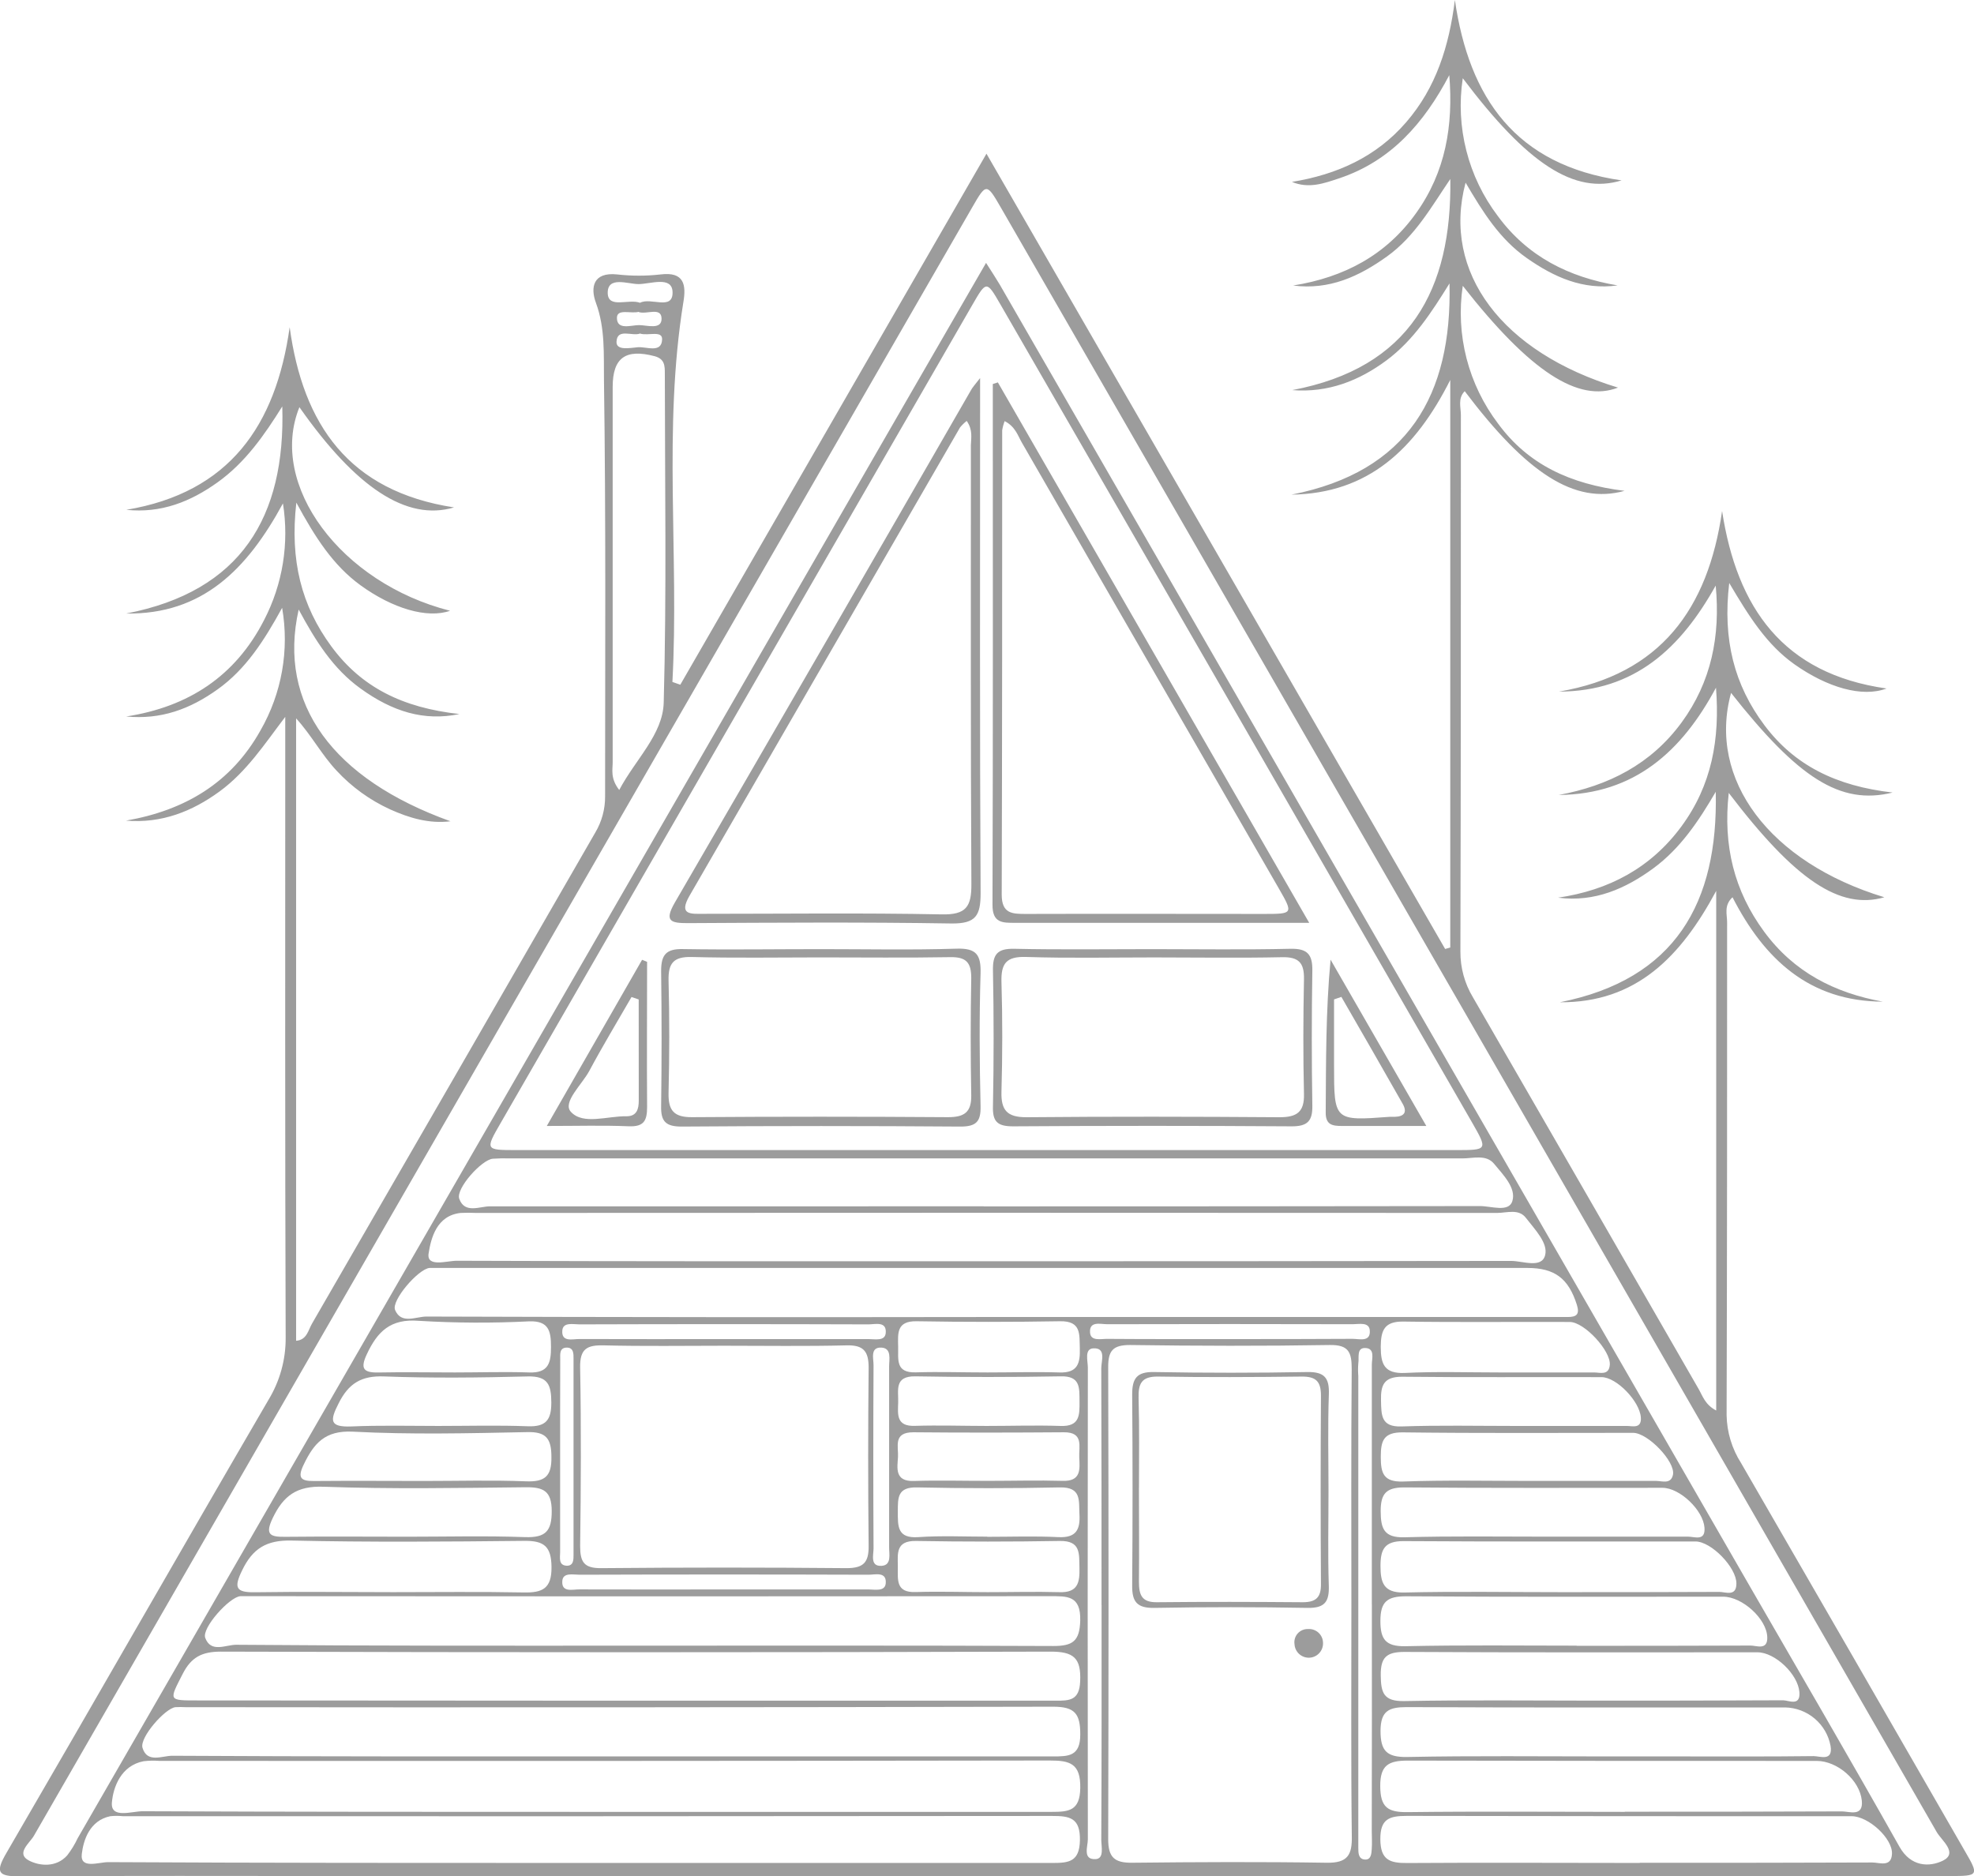 <svg width="101" height="96" viewBox="0 0 101 96" fill="none" xmlns="http://www.w3.org/2000/svg">
    <g clip-path="url(#clip0_1270_38943)">
        <path d="M87.784 29.963C86.009 33.142 83.655 35.38 79.765 35.388C84.953 34.505 87.391 31.158 88.111 26.149C88.874 31.093 91.22 34.478 96.526 35.229C95.281 35.699 93.498 35.182 91.807 33.987C90.4 32.986 89.503 31.569 88.476 29.83C88.132 32.74 88.738 35.059 90.282 37.114C91.826 39.169 93.952 40.22 96.835 40.552C94.148 41.218 91.993 39.794 88.57 35.454C87.354 39.882 90.544 44.131 96.413 45.911C94.146 46.562 91.862 45.054 88.452 40.572C88.153 43.278 88.733 45.587 90.258 47.665C91.784 49.744 93.868 50.803 96.332 51.252C92.575 51.237 90.269 49.08 88.644 45.911C88.193 46.329 88.368 46.787 88.368 47.184C88.368 55.595 88.368 64.005 88.342 72.413C88.358 73.28 88.614 74.126 89.081 74.858C92.898 81.456 96.707 88.06 100.507 94.669C101.268 95.977 101.262 95.992 99.721 95.992H17.274C11.859 95.992 6.443 95.971 1.022 96.01C-0.097 96.01 -0.254 95.814 0.325 94.818C4.815 87.101 9.238 79.349 13.736 71.629C14.321 70.666 14.626 69.56 14.616 68.434C14.58 58.327 14.595 48.217 14.595 38.107V36.68C13.547 38.057 12.622 39.485 11.227 40.502C9.833 41.519 8.27 42.141 6.448 41.989C9.45 41.467 11.825 40.063 13.327 37.375C14.418 35.476 14.81 33.257 14.435 31.101C13.51 32.789 12.577 34.238 11.148 35.263C9.72 36.288 8.236 36.831 6.456 36.661C9.641 36.17 12.042 34.599 13.51 31.731C14.464 29.895 14.803 27.802 14.477 25.759C12.643 29.135 10.357 31.446 6.459 31.393C12.331 30.256 14.614 26.452 14.443 20.795C13.528 22.261 12.548 23.671 11.125 24.685C9.743 25.673 8.241 26.272 6.462 26.086C11.743 25.203 14.116 21.767 14.821 16.742C15.502 21.728 17.851 25.137 23.23 25.963C20.8 26.685 18.197 24.936 15.319 20.834C13.712 24.805 17.429 29.83 23.028 31.252C21.859 31.663 20.09 31.14 18.443 29.945C17.052 28.931 16.139 27.524 15.162 25.718C14.826 28.682 15.424 30.994 16.954 33.075C18.485 35.156 20.575 36.212 23.508 36.536C21.694 36.915 20.076 36.408 18.446 35.229C17.041 34.217 16.147 32.795 15.282 31.189C14.192 36.026 17.044 39.864 23.049 42.023C21.964 42.157 20.952 41.861 19.956 41.412C18.921 40.938 17.991 40.265 17.219 39.43C16.456 38.617 15.938 37.623 15.151 36.758V68.604C15.701 68.565 15.77 68.06 15.961 67.731C20.798 59.365 25.63 50.988 30.457 42.601C30.79 42.042 30.964 41.403 30.96 40.753C30.96 33.65 31.005 26.546 30.902 19.446C30.884 18.154 30.973 16.8 30.491 15.495C30.205 14.727 30.328 13.909 31.578 14.042C32.317 14.126 33.063 14.126 33.801 14.042C35.018 13.89 35.112 14.594 34.965 15.459C33.917 21.922 34.75 28.418 34.404 34.894L34.808 35.035L50.473 7.864L73.941 48.557L74.203 48.481V19.441C72.413 22.988 70.009 25.25 66.077 25.31C72.038 24.139 74.3 20.222 74.164 14.502C73.257 15.961 72.329 17.409 70.937 18.442C69.545 19.474 67.962 20.107 66.116 19.961C72.145 18.823 74.287 14.823 74.206 9.158C73.241 10.578 72.4 12.094 70.966 13.122C69.532 14.149 68.011 14.85 66.163 14.609C68.761 14.194 70.913 13.064 72.455 10.905C73.962 8.8 74.365 6.429 74.153 3.846C72.869 6.285 71.168 8.248 68.496 9.132C67.749 9.38 66.963 9.668 66.103 9.307C68.407 8.931 70.407 8.034 71.943 6.259C73.48 4.484 74.143 2.363 74.439 0C75.168 5.017 77.548 8.447 82.969 9.231C80.554 9.969 78.153 8.395 74.843 4.003C74.655 5.239 74.718 6.501 75.027 7.713C75.335 8.925 75.884 10.064 76.641 11.061C78.161 13.127 80.266 14.183 82.764 14.604C80.989 14.85 79.511 14.18 78.119 13.205C76.727 12.23 75.873 10.852 74.987 9.346C73.757 13.943 76.871 18.039 82.785 19.833C80.767 20.617 78.292 19.027 74.843 14.625C74.658 15.863 74.724 17.125 75.035 18.337C75.347 19.549 75.898 20.687 76.656 21.684C78.182 23.759 80.326 24.771 83.121 25.116C80.554 25.822 78.122 24.222 74.942 20.016C74.58 20.382 74.746 20.837 74.746 21.237C74.746 30.387 74.746 39.537 74.722 48.688C74.716 49.511 74.937 50.321 75.362 51.028C79.215 57.703 83.064 64.383 86.908 71.067C87.118 71.43 87.241 71.877 87.81 72.172V45.584C85.999 48.957 83.713 51.31 79.81 51.284C85.721 50.11 87.917 46.188 87.786 40.515C86.919 42 85.978 43.417 84.583 44.437C83.189 45.456 81.6 46.178 79.718 45.932C82.326 45.55 84.468 44.403 86.028 42.288C87.587 40.173 88.004 37.817 87.799 35.187C86.051 38.45 83.624 40.643 79.752 40.677C82.3 40.204 84.471 39.108 86.043 36.962C87.556 34.892 88.03 32.549 87.784 29.963ZM50.452 13.451C50.785 13.974 50.976 14.264 51.154 14.565C63.941 36.754 76.725 58.942 89.508 81.129C92.075 85.574 94.667 90.018 97.189 94.497C97.768 95.529 98.72 95.543 99.414 95.203C100.201 94.81 99.338 94.17 99.094 93.744C83.152 66.038 67.195 38.34 51.225 10.648C50.48 9.357 50.465 9.354 49.739 10.617C33.731 38.383 17.73 66.156 1.733 93.935C1.523 94.301 0.787 94.842 1.489 95.203C2.034 95.482 2.873 95.563 3.434 94.941C3.647 94.666 3.829 94.368 3.977 94.052L12.129 79.911L46.446 20.384C47.746 18.131 49.049 15.88 50.452 13.451ZM50.36 58.847H74.476C76.117 58.847 76.127 58.847 75.322 57.441C67.284 43.478 59.235 29.516 51.175 15.556C50.483 14.358 50.465 14.358 49.757 15.589C41.705 29.547 33.656 43.508 25.61 57.472C24.824 58.831 24.837 58.847 26.381 58.847H50.36ZM69.144 82.076C69.144 78.071 69.126 74.068 69.16 70.05C69.16 69.203 69.016 68.805 68.035 68.821C64.627 68.878 61.22 68.868 57.812 68.821C56.942 68.821 56.698 69.114 56.701 69.95C56.724 78.006 56.724 86.06 56.701 94.112C56.701 95.035 57.023 95.32 57.917 95.312C61.236 95.276 64.552 95.26 67.878 95.312C68.958 95.331 69.189 94.91 69.165 93.935C69.118 90 69.147 86.039 69.144 82.076ZM37.047 68.858C34.999 68.858 32.95 68.891 30.9 68.839C30.037 68.818 29.665 69.009 29.683 69.974C29.738 73.014 29.725 76.06 29.683 79.103C29.683 79.919 29.872 80.248 30.763 80.238C34.957 80.2 39.143 80.2 43.319 80.238C44.19 80.238 44.452 79.937 44.444 79.106C44.412 76.061 44.412 73.017 44.444 69.974C44.444 69.142 44.182 68.818 43.319 68.839C41.233 68.891 39.141 68.858 37.047 68.858ZM50.491 67.388H79.162C79.511 67.388 79.86 67.388 80.211 67.388C80.649 67.388 80.84 67.268 80.68 66.761C80.253 65.422 79.558 64.878 78.145 64.878H22.763C22.501 64.878 22.239 64.878 21.977 64.878C21.405 64.928 20.008 66.544 20.215 67.03C20.532 67.778 21.288 67.362 21.82 67.365C31.377 67.396 40.934 67.404 50.491 67.388ZM50.473 64.536C59.418 64.536 68.365 64.53 77.314 64.518C77.915 64.518 78.871 64.915 79.055 64.233C79.223 63.608 78.531 62.91 78.08 62.324C77.71 61.83 77.1 62.063 76.601 62.063C59.189 62.052 41.774 62.052 24.357 62.063C24.095 62.05 23.832 62.05 23.571 62.063C22.341 62.194 22.053 63.352 21.93 64.131C21.814 64.865 22.863 64.51 23.366 64.51C32.399 64.544 41.434 64.536 50.473 64.536ZM30.36 92.709C38.175 92.709 45.988 92.709 53.799 92.709C54.675 92.709 55.256 92.667 55.272 91.485C55.291 90.235 54.748 90.078 53.699 90.081C38.508 90.104 23.319 90.11 8.131 90.099C7.869 90.08 7.606 90.087 7.345 90.118C6.194 90.34 5.791 91.441 5.725 92.233C5.654 93.077 6.75 92.674 7.298 92.677C14.996 92.709 22.687 92.709 30.36 92.709ZM50.336 61.728C58.803 61.728 67.269 61.723 75.734 61.712C76.303 61.712 77.204 62.05 77.382 61.451C77.582 60.779 76.903 60.105 76.444 59.548C76.04 59.056 75.377 59.273 74.827 59.273C58.594 59.273 42.362 59.273 26.129 59.273C25.823 59.263 25.517 59.268 25.212 59.289C24.632 59.346 23.316 60.821 23.497 61.336C23.775 62.12 24.546 61.723 25.07 61.725C33.492 61.731 41.914 61.723 50.336 61.723V61.728ZM29.628 95.323C37.702 95.323 45.776 95.323 53.852 95.323C54.685 95.323 55.233 95.265 55.254 94.165C55.275 93.017 54.743 92.915 53.825 92.918C37.982 92.933 22.139 92.938 6.294 92.931C6.077 92.908 5.858 92.908 5.641 92.931C4.593 93.15 4.268 94.144 4.184 94.873C4.097 95.657 5.062 95.278 5.536 95.281C13.578 95.323 21.61 95.323 29.641 95.323H29.628ZM31.075 89.872C38.67 89.872 46.265 89.872 53.859 89.872C54.667 89.872 55.275 89.872 55.272 88.748C55.272 87.702 55.01 87.326 53.883 87.328C39.089 87.361 24.293 87.369 9.497 87.352C9.322 87.342 9.147 87.342 8.973 87.352C8.448 87.412 7.138 88.899 7.29 89.427C7.528 90.233 8.302 89.835 8.815 89.838C16.228 89.88 23.647 89.872 31.075 89.872ZM31.862 87.02H42.085C46.058 87.02 50.032 87.02 54.006 87.02C54.714 87.02 55.225 87.02 55.267 86.034C55.319 84.834 54.942 84.507 53.736 84.51C39.581 84.552 25.433 84.552 11.293 84.51C10.331 84.51 9.783 84.797 9.35 85.644C8.645 87.025 8.595 87.007 10.121 87.007L31.862 87.02ZM32.797 84.204C39.828 84.204 46.858 84.191 53.891 84.222C54.876 84.222 55.243 83.987 55.27 82.915C55.301 81.624 54.599 81.673 53.697 81.673C40.115 81.685 26.534 81.685 12.952 81.673C12.734 81.673 12.514 81.673 12.296 81.673C11.733 81.72 10.312 83.302 10.501 83.806C10.792 84.591 11.55 84.157 12.089 84.159C18.997 84.217 25.896 84.207 32.797 84.204ZM83.126 92.701C86.832 92.701 90.539 92.701 94.245 92.685C94.623 92.685 95.344 92.98 95.26 92.133C95.155 91.088 94.009 90.105 92.958 90.102C85.98 90.102 79.005 90.102 72.03 90.086C71.06 90.086 70.614 90.306 70.62 91.393C70.625 92.481 71.01 92.732 72.009 92.722C75.726 92.677 79.432 92.709 83.136 92.709L83.126 92.701ZM83.894 95.315H84.549C88.297 95.315 92.049 95.315 95.8 95.299C96.159 95.299 96.772 95.561 96.803 94.858C96.843 94.073 95.603 92.933 94.743 92.931C87.155 92.931 79.566 92.931 71.98 92.915C71.084 92.915 70.617 93.067 70.625 94.115C70.633 95.163 71.102 95.333 71.991 95.326C75.967 95.299 79.936 95.323 83.904 95.323L83.894 95.315ZM31.683 40.421C32.522 38.839 33.914 37.584 33.959 35.95C34.111 30.343 34.019 24.729 34.016 19.116C34.016 18.724 34.016 18.366 33.492 18.225C32.019 17.838 31.348 18.295 31.348 19.794C31.348 26.188 31.348 32.583 31.348 38.978C31.351 39.375 31.214 39.822 31.683 40.421ZM82.19 89.872H85.86C88.172 89.872 90.481 89.885 92.793 89.856C93.129 89.856 93.792 90.144 93.661 89.333C93.559 88.788 93.273 88.295 92.849 87.936C92.426 87.578 91.891 87.376 91.336 87.365C84.882 87.365 78.428 87.378 71.975 87.349C71.068 87.349 70.638 87.537 70.635 88.565C70.633 89.592 70.958 89.916 71.993 89.901C75.39 89.833 78.782 89.872 82.19 89.872ZM81.535 87.017C84.764 87.017 87.993 87.017 91.233 86.999C91.511 86.999 92.125 87.331 92.067 86.583C91.993 85.66 90.819 84.546 89.923 84.544C83.894 84.544 77.865 84.559 71.854 84.525C70.937 84.525 70.638 84.808 70.646 85.715C70.654 86.622 70.793 87.061 71.857 87.04C75.079 86.978 78.311 87.017 81.54 87.017H81.535ZM79.847 81.467C82.554 81.467 85.26 81.467 87.972 81.454C88.287 81.454 88.845 81.715 88.843 81.02C88.843 80.201 87.561 78.873 86.746 78.873C81.765 78.873 76.785 78.886 71.805 78.855C70.843 78.855 70.633 79.273 70.633 80.123C70.633 80.972 70.787 81.506 71.844 81.485C74.52 81.422 77.183 81.467 79.847 81.467ZM80.67 84.212C83.637 84.212 86.604 84.212 89.569 84.199C89.876 84.199 90.444 84.46 90.423 83.772C90.397 82.839 89.149 81.699 88.169 81.699C82.759 81.699 77.349 81.718 71.938 81.678C70.974 81.678 70.628 81.958 70.628 82.939C70.628 83.872 70.89 84.246 71.888 84.233C74.822 84.167 77.747 84.204 80.67 84.204V84.212ZM20.118 81.467C22.346 81.467 24.575 81.438 26.797 81.482C27.757 81.501 28.231 81.284 28.218 80.175C28.205 79.129 27.841 78.831 26.831 78.842C22.86 78.884 18.886 78.915 14.915 78.826C13.631 78.797 12.926 79.234 12.386 80.356C11.961 81.231 12.055 81.488 13.046 81.472C15.403 81.435 17.762 81.467 20.118 81.467ZM79.044 78.627C81.487 78.627 83.93 78.627 86.384 78.627C86.696 78.627 87.265 78.876 87.21 78.165C87.144 77.271 85.949 76.128 85.06 76.128C80.656 76.128 76.25 76.146 71.846 76.107C70.918 76.107 70.641 76.434 70.643 77.323C70.646 78.212 70.808 78.688 71.862 78.659C74.255 78.591 76.656 78.627 79.044 78.627ZM78.182 75.775C80.363 75.775 82.541 75.775 84.735 75.775C85.039 75.775 85.495 75.963 85.598 75.456C85.731 74.797 84.318 73.315 83.558 73.315C79.626 73.315 75.71 73.341 71.786 73.291C70.782 73.278 70.648 73.725 70.648 74.549C70.648 75.373 70.782 75.838 71.786 75.806C73.917 75.728 76.056 75.775 78.192 75.775H78.182ZM20.852 78.63C22.858 78.63 24.866 78.578 26.868 78.651C27.917 78.685 28.231 78.345 28.229 77.315C28.226 76.285 27.801 76.089 26.892 76.099C23.447 76.136 19.998 76.196 16.559 76.073C15.182 76.021 14.501 76.533 13.953 77.676C13.563 78.494 13.783 78.646 14.572 78.635C16.658 78.614 18.755 78.627 20.852 78.63ZM77.472 72.962C79.39 72.962 81.312 72.962 83.239 72.962C83.524 72.962 83.999 73.122 83.954 72.523C83.894 71.702 82.714 70.465 81.941 70.465C78.533 70.452 75.126 70.484 71.734 70.444C70.806 70.444 70.643 70.876 70.659 71.647C70.675 72.418 70.659 73.022 71.707 72.988C73.634 72.92 75.555 72.962 77.472 72.962ZM76.717 70.225C78.332 70.225 79.949 70.225 81.564 70.225C81.86 70.225 82.321 70.395 82.366 69.835C82.421 69.122 81.071 67.647 80.318 67.642C77.48 67.629 74.641 67.665 71.805 67.621C70.829 67.608 70.654 68.068 70.646 68.902C70.646 69.796 70.827 70.293 71.87 70.251C73.485 70.17 75.112 70.225 76.717 70.225ZM21.689 75.778C23.432 75.778 25.177 75.728 26.918 75.796C27.88 75.833 28.229 75.535 28.213 74.554C28.213 73.613 27.951 73.247 26.952 73.278C23.987 73.339 21.017 73.409 18.061 73.255C16.619 73.179 16.055 73.864 15.534 74.949C15.209 75.624 15.398 75.786 16.058 75.78C17.938 75.765 19.804 75.775 21.689 75.778ZM22.422 72.962C23.948 72.962 25.476 72.92 27.002 72.978C27.93 73.014 28.21 72.659 28.208 71.767C28.205 70.876 28.048 70.4 26.991 70.429C24.548 70.492 22.103 70.52 19.665 70.429C18.48 70.379 17.83 70.795 17.322 71.814C16.878 72.685 16.852 73.03 17.974 72.988C19.455 72.923 20.939 72.962 22.425 72.962H22.422ZM50.53 70.225C51.752 70.225 52.976 70.188 54.2 70.225C55.139 70.261 55.272 69.754 55.249 68.996C55.222 68.285 55.34 67.587 54.239 67.605C51.793 67.647 49.346 67.647 46.9 67.605C45.867 67.587 45.941 68.225 45.954 68.899C45.967 69.574 45.812 70.254 46.866 70.22C48.087 70.183 49.309 70.225 50.53 70.225ZM50.53 81.467C51.752 81.467 52.973 81.433 54.2 81.467C55.149 81.503 55.249 80.975 55.23 80.227C55.212 79.48 55.301 78.826 54.211 78.847C51.764 78.889 49.318 78.889 46.871 78.847C45.822 78.831 45.933 79.488 45.938 80.154C45.943 80.821 45.815 81.503 46.861 81.461C48.098 81.422 49.319 81.467 50.543 81.467H50.53ZM23.269 70.225C24.535 70.225 25.804 70.183 27.067 70.225C28.074 70.267 28.192 69.72 28.192 68.918C28.192 68.115 28.084 67.574 27.073 67.61C25.197 67.705 23.317 67.696 21.442 67.584C19.977 67.459 19.306 68.136 18.763 69.305C18.43 70.018 18.59 70.238 19.337 70.227C20.656 70.201 21.966 70.225 23.277 70.225H23.269ZM50.504 78.635C51.72 78.635 52.942 78.591 54.156 78.651C55.065 78.693 55.275 78.269 55.23 77.475C55.194 76.774 55.34 76.084 54.224 76.107C51.791 76.159 49.357 76.159 46.921 76.107C45.917 76.086 45.938 76.63 45.938 77.344C45.938 78.089 45.901 78.727 46.986 78.651C48.161 78.57 49.338 78.627 50.512 78.627L50.504 78.635ZM50.473 72.962C51.733 72.962 52.997 72.92 54.255 72.962C55.259 73.004 55.238 72.395 55.233 71.702C55.228 71.009 55.283 70.395 54.266 70.424C51.788 70.469 49.31 70.469 46.832 70.424C45.744 70.408 45.975 71.14 45.956 71.754C45.938 72.369 45.843 72.996 46.821 72.957C48.038 72.92 49.256 72.96 50.473 72.962ZM50.57 75.772C51.831 75.772 53.094 75.736 54.352 75.772C55.327 75.809 55.249 75.177 55.22 74.567C55.194 74.013 55.458 73.278 54.433 73.286C51.867 73.305 49.298 73.31 46.732 73.286C45.684 73.286 45.977 74.013 45.946 74.554C45.914 75.095 45.757 75.817 46.769 75.778C48.048 75.736 49.309 75.775 50.572 75.772H50.57ZM70.19 82.084C70.19 77.997 70.19 73.909 70.19 69.822C70.19 69.519 70.36 69.007 69.875 68.975C69.39 68.944 69.55 69.469 69.498 69.76C69.481 69.976 69.481 70.194 69.498 70.41C69.498 78.193 69.498 85.975 69.498 93.757C69.498 94.018 69.498 94.28 69.498 94.541C69.498 94.803 69.498 95.122 69.828 95.148C70.158 95.174 70.171 94.839 70.187 94.594C70.208 94.29 70.187 93.984 70.187 93.681C70.194 89.819 70.196 85.953 70.192 82.084H70.19ZM56.36 82.131C56.36 78.089 56.36 74.044 56.347 70.003C56.347 69.637 56.609 68.957 55.943 68.991C55.469 69.012 55.66 69.631 55.66 69.984C55.648 78.026 55.648 86.069 55.66 94.112C55.66 94.476 55.38 95.158 56.048 95.127C56.512 95.111 56.347 94.489 56.347 94.131C56.368 90.131 56.363 86.131 56.363 82.131H56.36ZM45.492 74.601C45.492 73.033 45.492 71.477 45.492 69.914C45.492 69.555 45.631 68.986 45.104 68.954C44.507 68.92 44.698 69.516 44.695 69.854C44.678 72.979 44.678 76.104 44.695 79.229C44.695 79.563 44.507 80.159 45.109 80.12C45.634 80.086 45.487 79.516 45.492 79.158C45.492 77.639 45.492 76.12 45.492 74.601ZM37.104 68.518C39.55 68.518 41.993 68.518 44.444 68.518C44.766 68.518 45.285 68.638 45.319 68.201C45.369 67.59 44.779 67.765 44.441 67.765C39.508 67.749 34.575 67.749 29.641 67.765C29.324 67.765 28.808 67.637 28.771 68.078C28.719 68.695 29.311 68.51 29.644 68.515C32.124 68.525 34.619 68.518 37.104 68.518ZM37.104 81.328C39.55 81.328 41.993 81.328 44.444 81.328C44.766 81.328 45.285 81.448 45.319 81.012C45.369 80.4 44.779 80.575 44.441 80.575C39.508 80.559 34.575 80.559 29.641 80.575C29.324 80.575 28.808 80.447 28.771 80.889C28.719 81.506 29.311 81.32 29.644 81.326C32.124 81.336 34.619 81.328 37.104 81.328ZM62.918 68.518C65.015 68.518 67.112 68.518 69.209 68.505C69.545 68.505 70.135 68.688 70.085 68.073C70.051 67.629 69.534 67.757 69.215 67.757C65.021 67.746 60.832 67.746 56.648 67.757C56.313 67.757 55.723 67.576 55.773 68.191C55.807 68.635 56.323 68.505 56.643 68.507C58.732 68.523 60.827 68.518 62.921 68.518H62.918ZM28.659 74.481C28.659 76.128 28.659 77.775 28.659 79.422C28.659 79.697 28.561 80.099 29.005 80.115C29.364 80.115 29.343 79.775 29.345 79.535C29.345 76.197 29.345 72.86 29.345 69.524C29.345 69.281 29.361 68.946 28.989 68.954C28.616 68.962 28.664 69.302 28.664 69.543C28.656 71.189 28.661 72.839 28.659 74.481ZM32.748 15.493C33.295 15.197 34.431 15.909 34.412 14.952C34.394 14.097 33.275 14.539 32.666 14.536C32.121 14.536 31.073 14.107 31.094 15.007C31.125 15.812 32.166 15.273 32.748 15.493ZM32.763 17.061C32.36 17.231 31.578 16.766 31.544 17.485C31.521 17.958 32.252 17.799 32.638 17.767C33.081 17.733 33.851 18.086 33.877 17.37C33.896 16.892 33.172 17.192 32.763 17.072V17.061ZM32.679 15.956C32.276 16.065 31.568 15.778 31.565 16.264C31.565 16.91 32.294 16.635 32.698 16.635C33.102 16.635 33.864 16.897 33.849 16.293C33.833 15.689 33.073 16.107 32.679 15.966V15.956Z" fill="#9C9C9C"/>
        <path d="M50.147 19.344V20.742C50.147 29.061 50.126 37.38 50.173 45.697C50.173 46.844 49.937 47.265 48.687 47.252C44.191 47.179 39.693 47.21 35.195 47.234C34.319 47.234 33.976 47.142 34.524 46.188C39.592 37.463 44.645 28.719 49.685 19.956C49.756 19.822 49.866 19.707 50.147 19.344ZM49.462 21.537C49.337 21.635 49.223 21.746 49.122 21.869C44.508 29.854 39.896 37.839 35.284 45.825C34.7 46.834 35.352 46.761 36.015 46.758C40.073 46.758 44.141 46.706 48.186 46.787C49.434 46.813 49.709 46.392 49.701 45.234C49.657 37.749 49.68 30.264 49.675 22.782C49.685 22.405 49.785 22.005 49.462 21.537Z" fill="#9C9C9C"/>
        <path d="M51.056 19.566L66.986 47.219H62.294C58.844 47.219 55.395 47.219 51.945 47.219C51.295 47.219 50.776 47.237 50.781 46.293C50.81 37.404 50.797 28.531 50.797 19.65L51.056 19.566ZM51.403 21.548C51.345 21.7 51.303 21.856 51.277 22.016C51.277 29.935 51.277 37.857 51.253 45.776C51.253 46.759 51.796 46.766 52.514 46.764C56.572 46.751 60.64 46.764 64.684 46.764C66.16 46.764 66.171 46.748 65.445 45.485C61.055 37.865 56.667 30.251 52.281 22.643C52.071 22.275 51.948 21.828 51.403 21.548Z" fill="#9C9C9C"/>
        <path d="M42.008 48.565C44.32 48.565 46.635 48.614 48.944 48.541C49.95 48.51 50.197 48.847 50.171 49.801C50.102 52.063 50.118 54.329 50.171 56.599C50.189 57.383 49.956 57.644 49.143 57.644C44.388 57.608 39.632 57.608 34.876 57.644C34.066 57.644 33.809 57.383 33.827 56.599C33.858 54.293 33.858 51.986 33.827 49.678C33.827 48.844 34.089 48.541 34.957 48.562C37.295 48.601 39.651 48.565 42.008 48.565ZM41.948 48.988C39.764 48.988 37.581 49.027 35.395 48.967C34.459 48.944 34.186 49.286 34.207 50.175C34.257 52.089 34.252 54.008 34.207 55.927C34.189 56.808 34.469 57.171 35.405 57.163C39.774 57.132 44.143 57.132 48.511 57.163C49.327 57.163 49.709 56.92 49.694 56.047C49.657 54.044 49.657 52.04 49.694 50.034C49.694 49.249 49.431 48.962 48.629 48.975C46.399 49.014 44.181 48.988 41.948 48.988Z" fill="#9C9C9C"/>
        <path d="M58.941 48.565C61.3 48.565 63.659 48.602 66.019 48.547C66.897 48.526 67.159 48.837 67.146 49.669C67.109 51.974 67.109 54.28 67.146 56.586C67.159 57.37 66.884 57.632 66.097 57.632C61.34 57.6 56.584 57.6 51.827 57.632C51.007 57.632 50.779 57.37 50.805 56.586C50.85 54.28 50.85 51.974 50.805 49.669C50.786 48.827 51.028 48.529 51.898 48.547C54.228 48.599 56.585 48.565 58.941 48.565ZM59.046 48.989C56.865 48.989 54.679 49.036 52.493 48.965C51.484 48.934 51.214 49.302 51.24 50.246C51.297 52.115 51.292 53.99 51.24 55.859C51.214 56.806 51.526 57.166 52.511 57.166C56.831 57.127 61.161 57.135 65.473 57.166C66.346 57.166 66.742 56.905 66.718 55.977C66.671 54.021 66.679 52.055 66.718 50.102C66.734 49.269 66.456 48.955 65.583 48.978C63.41 49.025 61.219 48.989 59.046 48.989Z" fill="#9C9C9C"/>
        <path d="M72.978 57.613C71.358 57.613 70.014 57.613 68.666 57.613C68.181 57.613 67.828 57.563 67.83 56.933C67.848 54.347 67.83 51.762 68.079 49.105L72.978 57.613ZM68.632 51.009L68.257 51.137V54.496C68.257 57.356 68.257 57.356 71.107 57.145C71.193 57.145 71.28 57.145 71.369 57.145C71.841 57.129 72.014 56.915 71.77 56.483C70.728 54.651 69.683 52.827 68.632 51.009Z" fill="#9C9C9C"/>
        <path d="M33.109 49.216C33.109 51.689 33.091 54.162 33.109 56.638C33.109 57.341 32.949 57.66 32.171 57.629C30.86 57.574 29.549 57.613 27.977 57.613L32.852 49.111L33.109 49.216ZM32.679 51.14L32.312 51.015C31.586 52.275 30.834 53.519 30.15 54.798C29.772 55.501 28.766 56.405 29.209 56.889C29.832 57.577 31.08 57.098 32.058 57.117C32.582 57.117 32.682 56.748 32.682 56.314C32.68 54.587 32.679 52.862 32.679 51.14Z" fill="#9C9C9C"/>
        <path d="M67.973 76.298C67.973 77.908 67.936 79.519 67.988 81.127C68.017 81.953 67.787 82.287 66.903 82.272C64.282 82.225 61.666 82.225 59.055 82.272C58.182 82.287 57.92 81.963 57.928 81.137C57.954 77.874 57.954 74.612 57.928 71.349C57.928 70.536 58.159 70.186 59.045 70.204C61.666 70.251 64.282 70.251 66.893 70.204C67.763 70.191 68.02 70.499 67.991 71.338C67.933 72.991 67.973 74.646 67.973 76.298ZM58.274 76.107C58.274 77.718 58.292 79.325 58.274 80.936C58.274 81.61 58.418 81.997 59.205 81.982C61.689 81.955 64.185 81.963 66.659 81.982C67.317 81.982 67.593 81.744 67.587 81.064C67.566 77.845 67.566 74.626 67.587 71.406C67.587 70.661 67.309 70.429 66.591 70.436C64.148 70.465 61.705 70.476 59.252 70.436C58.395 70.423 58.237 70.81 58.256 71.542C58.3 73.061 58.276 74.585 58.276 76.107H58.274Z" fill="#9C9C9C"/>
        <path d="M66.929 83.354C67.026 83.347 67.123 83.361 67.215 83.393C67.306 83.425 67.391 83.475 67.462 83.541C67.533 83.606 67.591 83.686 67.63 83.774C67.67 83.862 67.691 83.958 67.692 84.055C67.697 84.15 67.683 84.246 67.651 84.336C67.619 84.426 67.569 84.509 67.505 84.58C67.441 84.651 67.364 84.709 67.277 84.75C67.191 84.791 67.097 84.815 67.001 84.82C66.905 84.825 66.81 84.811 66.719 84.779C66.629 84.747 66.546 84.698 66.475 84.634C66.403 84.57 66.346 84.492 66.304 84.406C66.263 84.32 66.239 84.226 66.234 84.131C66.219 84.032 66.226 83.932 66.254 83.837C66.283 83.741 66.332 83.653 66.398 83.579C66.465 83.505 66.547 83.446 66.638 83.407C66.73 83.369 66.829 83.35 66.929 83.354Z" fill="#9C9C9C"/>
    </g>
    <defs>
        <clipPath id="clip0_1270_38943">
            <rect width="101" height="96" fill="white"/>
        </clipPath>
    </defs>
</svg>
